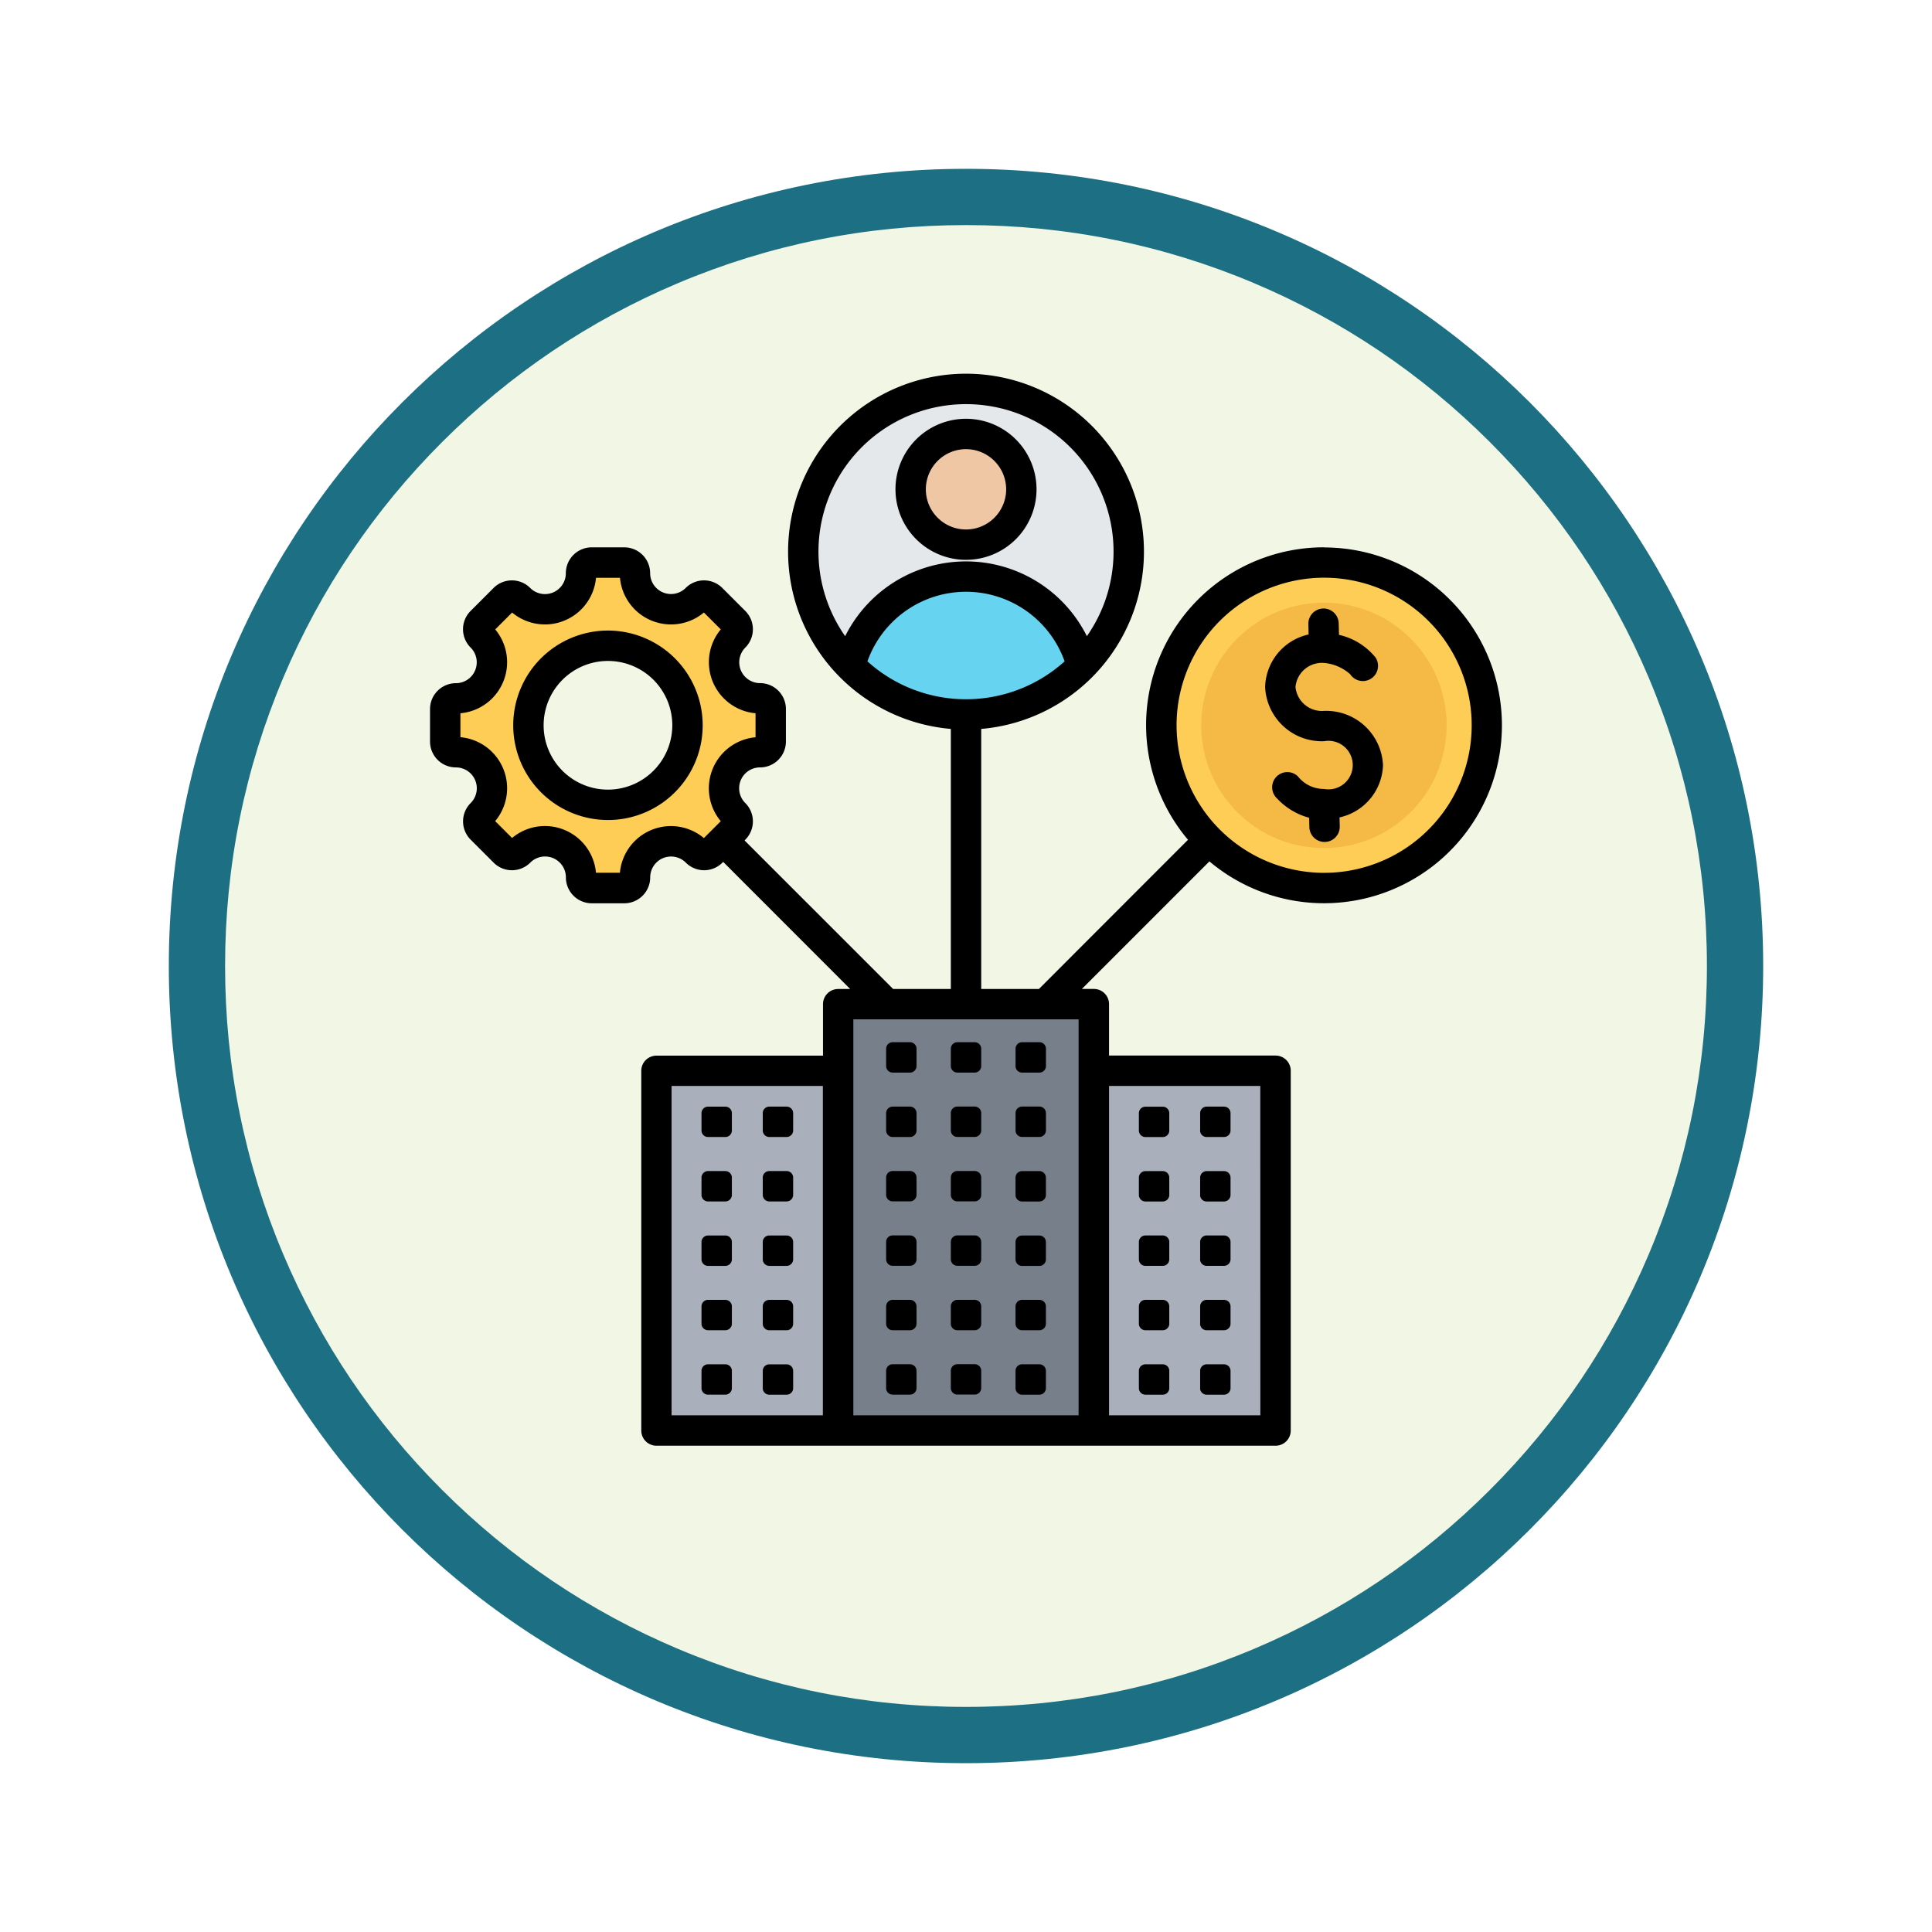<svg xmlns="http://www.w3.org/2000/svg" xmlns:xlink="http://www.w3.org/1999/xlink" width="103" height="103" viewBox="0 0 103 103">
  <defs>
    <filter id="Trazado_982547" x="0" y="0" width="103" height="103" filterUnits="userSpaceOnUse">
      <feOffset dy="3" input="SourceAlpha"/>
      <feGaussianBlur stdDeviation="3" result="blur"/>
      <feFlood flood-opacity="0.161"/>
      <feComposite operator="in" in2="blur"/>
      <feComposite in="SourceGraphic"/>
    </filter>
  </defs>
  <g id="Grupo_1202419" data-name="Grupo 1202419" transform="translate(-611 -744)">
    <g id="Grupo_1202210" data-name="Grupo 1202210" transform="translate(340 -126.414)">
      <g id="Grupo_1174813" data-name="Grupo 1174813" transform="translate(280 876.414)">
        <g id="Grupo_1201680" data-name="Grupo 1201680">
          <g id="Grupo_1201330" data-name="Grupo 1201330">
            <g id="Grupo_1172010" data-name="Grupo 1172010">
              <g id="Grupo_1171046" data-name="Grupo 1171046">
                <g id="Grupo_1148525" data-name="Grupo 1148525">
                  <g transform="matrix(1, 0, 0, 1, -9, -6)" filter="url(#Trazado_982547)">
                    <g id="Trazado_982547-2" data-name="Trazado 982547" transform="translate(9 6)" fill="#f2f7e5">
                      <path d="M 42.5 83.5 C 36.964 83.5 31.595 82.416 26.541 80.279 C 21.659 78.214 17.274 75.257 13.509 71.491 C 9.743 67.726 6.786 63.341 4.721 58.459 C 2.584 53.405 1.5 48.036 1.5 42.5 C 1.5 36.964 2.584 31.595 4.721 26.541 C 6.786 21.659 9.743 17.274 13.509 13.509 C 17.274 9.743 21.659 6.786 26.541 4.721 C 31.595 2.584 36.964 1.5 42.5 1.5 C 48.036 1.5 53.405 2.584 58.459 4.721 C 63.341 6.786 67.726 9.743 71.491 13.509 C 75.257 17.274 78.214 21.659 80.279 26.541 C 82.416 31.595 83.5 36.964 83.5 42.5 C 83.5 48.036 82.416 53.405 80.279 58.459 C 78.214 63.341 75.257 67.726 71.491 71.491 C 67.726 75.257 63.341 78.214 58.459 80.279 C 53.405 82.416 48.036 83.5 42.5 83.5 Z" stroke="none"/>
                      <path d="M 42.5 3 C 37.166 3 31.994 4.044 27.126 6.103 C 22.422 8.092 18.198 10.941 14.569 14.569 C 10.941 18.198 8.092 22.422 6.103 27.126 C 4.044 31.994 3 37.166 3 42.5 C 3 47.834 4.044 53.006 6.103 57.874 C 8.092 62.578 10.941 66.802 14.569 70.431 C 18.198 74.059 22.422 76.908 27.126 78.897 C 31.994 80.956 37.166 82 42.5 82 C 47.834 82 53.006 80.956 57.874 78.897 C 62.578 76.908 66.802 74.059 70.431 70.431 C 74.059 66.802 76.908 62.578 78.897 57.874 C 80.956 53.006 82 47.834 82 42.5 C 82 37.166 80.956 31.994 78.897 27.126 C 76.908 22.422 74.059 18.198 70.431 14.569 C 66.802 10.941 62.578 8.092 57.874 6.103 C 53.006 4.044 47.834 3 42.5 3 M 42.5 0 C 65.972 0 85 19.028 85 42.5 C 85 65.972 65.972 85 42.5 85 C 19.028 85 0 65.972 0 42.5 C 0 19.028 19.028 0 42.5 0 Z" stroke="none" fill="#1d7083"/>
                    </g>
                  </g>
                </g>
              </g>
            </g>
          </g>
        </g>
      </g>
    </g>
    <g id="resources_8553028" transform="translate(624.926 754.926)">
      <path id="Trazado_1041103" data-name="Trazado 1041103" d="M32.783,106.114a1.921,1.921,0,0,0-1.358,3.278.57.57,0,0,1,0,.806L30.2,111.425a.57.57,0,0,1-.806,0,1.921,1.921,0,0,0-3.278,1.358.57.57,0,0,1-.57.57H23.809a.57.57,0,0,1-.57-.57,1.92,1.92,0,0,0-3.278-1.358.57.57,0,0,1-.806,0L17.928,110.2a.57.57,0,0,1,0-.806,1.921,1.921,0,0,0-1.358-3.278.57.57,0,0,1-.57-.57v-1.735a.57.57,0,0,1,.57-.57,1.921,1.921,0,0,0,1.358-3.278.57.57,0,0,1,0-.806l1.227-1.227a.57.57,0,0,1,.806,0,1.921,1.921,0,0,0,3.278-1.358.57.57,0,0,1,.57-.57h1.735a.57.57,0,0,1,.57.57,1.921,1.921,0,0,0,3.278,1.358.57.57,0,0,1,.806,0l1.227,1.227a.57.57,0,0,1,0,.806,1.921,1.921,0,0,0,1.358,3.278.57.57,0,0,1,.57.57v1.735A.57.57,0,0,1,32.783,106.114Zm-8.107-5.678a4.24,4.24,0,1,0,4.24,4.24A4.24,4.24,0,0,0,24.676,100.437Z" transform="translate(-6.19 -76.935)" fill="#fdcd56" fill-rule="evenodd"/>
      <g id="Grupo_1202413" data-name="Grupo 1202413" transform="translate(21.072 42.608)">
        <path id="Trazado_1041104" data-name="Trazado 1041104" d="M307.011,330.22h10.144a.458.458,0,0,1,.457.457v18.264a.458.458,0,0,1-.457.457H307.011Z" transform="translate(-284.608 -326.667)" fill="#a9b0bb" fill-rule="evenodd"/>
        <path id="Trazado_1041105" data-name="Trazado 1041105" d="M113.811,330.22h10.144V349.4H113.811a.458.458,0,0,1-.457-.457V330.677A.458.458,0,0,1,113.811,330.22Z" transform="translate(-113.354 -326.667)" fill="#a9b0bb" fill-rule="evenodd"/>
        <path id="Trazado_1041106" data-name="Trazado 1041106" d="M197.541,299.509h12.717a.458.458,0,0,1,.457.457V322.24H197.084V299.966A.458.458,0,0,1,197.541,299.509Z" transform="translate(-187.398 -299.509)" fill="#767f8a" fill-rule="evenodd"/>
      </g>
      <g id="Grupo_1202415" data-name="Grupo 1202415" transform="translate(47.408 18.497)">
        <g id="Grupo_1202414" data-name="Grupo 1202414" transform="translate(0 0)">
          <circle id="Elipse_12310" data-name="Elipse 12310" cx="9" cy="9" r="9" transform="translate(0.167 0.078)" fill="#fdcd56"/>
          <circle id="Elipse_12311" data-name="Elipse 12311" cx="6.54" cy="6.54" r="6.54" transform="translate(0 9.248) rotate(-45)" fill="#f5b945"/>
        </g>
      </g>
      <g id="Grupo_1202418" data-name="Grupo 1202418" transform="translate(9 9)">
        <g id="Grupo_1202417" data-name="Grupo 1202417" transform="translate(19.308 0.197)">
          <circle id="Elipse_12312" data-name="Elipse 12312" cx="8.676" cy="8.676" r="8.676" transform="translate(0 17.318) rotate(-85.931)" fill="#e4e8eb"/>
          <g id="Grupo_1202416" data-name="Grupo 1202416" transform="translate(3.089 3.013)">
            <path id="Trazado_1041107" data-name="Trazado 1041107" d="M230.493,39.7a2.951,2.951,0,1,0,2.951-2.951,2.951,2.951,0,0,0-2.951,2.951Z" transform="translate(-227.266 -36.751)" fill="#efc7a4" fill-rule="evenodd"/>
            <path id="Trazado_1041108" data-name="Trazado 1041108" d="M202.6,107.231a6.387,6.387,0,0,1,12.355,0,8.675,8.675,0,0,1-12.355,0Z" transform="translate(-202.601 -94.864)" fill="#66d4f1" fill-rule="evenodd"/>
          </g>
        </g>
        <path id="Trazado_1041109" data-name="Trazado 1041109" d="M40.214,63.081v-.925a.347.347,0,0,1,.347-.347h.926a.347.347,0,0,1,.347.347v.925a.348.348,0,0,1-.347.347h-.925A.348.348,0,0,1,40.214,63.081Zm0-10.3v-.925a.348.348,0,0,1,.347-.347h.926a.348.348,0,0,1,.347.347v.925a.348.348,0,0,1-.347.347h-.925A.348.348,0,0,1,40.214,52.778Zm0,3.435v-.927a.347.347,0,0,1,.347-.346h.926a.347.347,0,0,1,.347.346v.927a.348.348,0,0,1-.347.347h-.925A.348.348,0,0,1,40.214,56.212Zm0,3.434V58.72a.348.348,0,0,1,.347-.347h.926a.348.348,0,0,1,.347.347v.925a.348.348,0,0,1-.347.347h-.925A.348.348,0,0,1,40.214,59.646ZM36.765,45.909v-.925a.348.348,0,0,1,.347-.347h.926a.348.348,0,0,1,.347.347v.925a.348.348,0,0,1-.347.347h-.925A.348.348,0,0,1,36.765,45.909Zm0,10.3v-.927a.347.347,0,0,1,.347-.346h.926a.347.347,0,0,1,.347.346v.927a.348.348,0,0,1-.347.347h-.925A.348.348,0,0,1,36.765,56.212Zm0-6.869v-.925a.348.348,0,0,1,.347-.347h.926a.348.348,0,0,1,.347.347v.925a.348.348,0,0,1-.347.347h-.925A.347.347,0,0,1,36.765,49.343Zm0,3.435v-.925a.348.348,0,0,1,.347-.347h.926a.348.348,0,0,1,.347.347v.925a.348.348,0,0,1-.347.347h-.925A.348.348,0,0,1,36.765,52.778Zm0,10.3v-.925a.347.347,0,0,1,.347-.347h.926a.347.347,0,0,1,.347.347v.925a.348.348,0,0,1-.347.347h-.925A.348.348,0,0,1,36.765,63.081Zm-3.449-10.3v-.925a.347.347,0,0,1,.347-.347h.926a.348.348,0,0,1,.347.347v.925a.348.348,0,0,1-.347.347h-.925A.347.347,0,0,1,33.316,52.778Zm6.9-3.435v-.925a.348.348,0,0,1,.347-.347h.926a.348.348,0,0,1,.347.347v.925a.347.347,0,0,1-.347.347h-.925A.347.347,0,0,1,40.214,49.343Zm-6.9,13.738v-.925a.346.346,0,0,1,.347-.347h.926a.347.347,0,0,1,.347.347v.925a.348.348,0,0,1-.347.347h-.925A.347.347,0,0,1,33.316,63.081Zm0-3.435V58.72a.347.347,0,0,1,.347-.347h.926a.348.348,0,0,1,.347.347v.925a.348.348,0,0,1-.347.347h-.925A.347.347,0,0,1,33.316,59.646Zm0-3.434v-.927a.346.346,0,0,1,.346-.346h.927a.347.347,0,0,1,.347.346v.927a.348.348,0,0,1-.347.347h-.925A.347.347,0,0,1,33.316,56.212Zm6.9-10.3v-.925a.348.348,0,0,1,.347-.347h.926a.348.348,0,0,1,.347.347v.925a.348.348,0,0,1-.347.347h-.925A.348.348,0,0,1,40.214,45.909ZM36.765,59.646V58.72a.348.348,0,0,1,.347-.347h.926a.348.348,0,0,1,.347.347v.925a.348.348,0,0,1-.347.347h-.925A.348.348,0,0,1,36.765,59.646ZM33.316,45.909v-.925a.347.347,0,0,1,.347-.347h.926a.348.348,0,0,1,.347.347v.925a.348.348,0,0,1-.347.347h-.925A.347.347,0,0,1,33.316,45.909Zm0,3.434v-.925a.347.347,0,0,1,.347-.347h.926a.348.348,0,0,1,.347.347v.925a.347.347,0,0,1-.347.347h-.925A.347.347,0,0,1,33.316,49.343Zm-4.957-.925v.925a.348.348,0,0,1-.347.347h-.926a.347.347,0,0,1-.347-.347v-.925a.347.347,0,0,1,.347-.347h.926a.348.348,0,0,1,.347.347Zm0,3.435v.925a.348.348,0,0,1-.347.347h-.926a.348.348,0,0,1-.347-.347v-.925a.347.347,0,0,1,.347-.347h.926a.348.348,0,0,1,.347.347Zm-3.267,3.434v.927a.348.348,0,0,1-.347.347H23.82a.348.348,0,0,1-.347-.347v-.927a.347.347,0,0,1,.347-.346h.926A.347.347,0,0,1,25.092,55.286Zm3.267,0v.927a.348.348,0,0,1-.347.347h-.926a.348.348,0,0,1-.347-.347v-.927a.346.346,0,0,1,.347-.346h.926a.347.347,0,0,1,.347.346Zm0,3.435v.925a.348.348,0,0,1-.347.347h-.926a.348.348,0,0,1-.347-.347V58.72a.347.347,0,0,1,.347-.347h.926a.348.348,0,0,1,.347.347Zm-3.267-6.868v.925a.348.348,0,0,1-.347.347H23.82a.348.348,0,0,1-.347-.347v-.925a.348.348,0,0,1,.347-.347h.926A.348.348,0,0,1,25.092,51.852Zm0-3.435v.925a.347.347,0,0,1-.347.347H23.82a.347.347,0,0,1-.347-.347v-.925a.348.348,0,0,1,.347-.347h.926A.348.348,0,0,1,25.092,48.417Zm3.267,13.738v.925a.348.348,0,0,1-.347.347h-.926a.348.348,0,0,1-.347-.347v-.925a.346.346,0,0,1,.347-.347h.926a.348.348,0,0,1,.347.347ZM25.092,58.72v.925a.348.348,0,0,1-.347.347H23.82a.348.348,0,0,1-.347-.347V58.72a.348.348,0,0,1,.347-.347h.926A.348.348,0,0,1,25.092,58.72Zm0,3.435v.925a.348.348,0,0,1-.347.347H23.82a.348.348,0,0,1-.347-.347v-.925a.347.347,0,0,1,.347-.347h.926A.347.347,0,0,1,25.092,62.155Zm24.965-2.509V58.72a.348.348,0,0,1,.347-.347h.926a.347.347,0,0,1,.347.347v.925a.347.347,0,0,1-.347.347H50.4a.348.348,0,0,1-.347-.347Zm-3.266,0V58.72a.348.348,0,0,1,.347-.347h.926a.348.348,0,0,1,.347.347v.925a.348.348,0,0,1-.347.347h-.925A.348.348,0,0,1,46.791,59.646Zm3.266-3.434v-.927a.347.347,0,0,1,.347-.346h.926a.346.346,0,0,1,.347.346v.927a.347.347,0,0,1-.347.347H50.4a.348.348,0,0,1-.347-.347Zm0-6.869v-.925a.348.348,0,0,1,.347-.347h.926a.347.347,0,0,1,.347.347v.925a.347.347,0,0,1-.347.347H50.4a.347.347,0,0,1-.347-.347Zm0,13.738v-.925a.347.347,0,0,1,.347-.347h.926a.347.347,0,0,1,.347.347v.925a.347.347,0,0,1-.347.347H50.4a.348.348,0,0,1-.347-.347Zm-3.266-6.868v-.927a.347.347,0,0,1,.347-.346h.926a.347.347,0,0,1,.347.346v.927a.348.348,0,0,1-.347.347h-.925A.348.348,0,0,1,46.791,56.212Zm0,6.868v-.925a.347.347,0,0,1,.347-.347h.926a.347.347,0,0,1,.347.347v.925a.348.348,0,0,1-.347.347h-.925A.348.348,0,0,1,46.791,63.081Zm3.266-10.3v-.925a.348.348,0,0,1,.347-.347h.926a.347.347,0,0,1,.347.347v.925a.347.347,0,0,1-.347.347H50.4a.348.348,0,0,1-.347-.347Zm-3.266-3.435v-.925a.348.348,0,0,1,.347-.347h.926a.348.348,0,0,1,.347.347v.925a.348.348,0,0,1-.347.347h-.925A.347.347,0,0,1,46.791,49.343Zm0,3.435v-.925a.348.348,0,0,1,.347-.347h.926a.348.348,0,0,1,.347.347v.925a.348.348,0,0,1-.347.347h-.925A.348.348,0,0,1,46.791,52.778ZM18.486,31.171a3.43,3.43,0,1,1,3.43-3.43A3.434,3.434,0,0,1,18.486,31.171Zm0-8.48a5.05,5.05,0,1,0,5.05,5.05,5.055,5.055,0,0,0-5.05-5.05Zm41.32,7.17a2.948,2.948,0,0,1-2.318,2.791l.012.48a.811.811,0,0,1-.79.829h-.02a.811.811,0,0,1-.81-.79l-.012-.5a3.614,3.614,0,0,1-1.713-1.031.81.81,0,1,1,1.112-1.178,1.763,1.763,0,0,0,1.4.674,1.294,1.294,0,1,0,0-2.546A3.029,3.029,0,0,1,53.521,25.7,2.949,2.949,0,0,1,55.839,22.9l-.013-.556a.809.809,0,1,1,1.618-.038l.015.614a3.5,3.5,0,0,1,1.949,1.207.81.81,0,1,1-1.354.89,2.407,2.407,0,0,0-1.393-.6A1.416,1.416,0,0,0,55.14,25.7a1.416,1.416,0,0,0,1.522,1.274,3.03,3.03,0,0,1,3.143,2.892Zm-3.143,5.746A7.867,7.867,0,1,0,48.8,27.741,7.875,7.875,0,0,0,56.663,35.608Zm-3.4,11.361H45.2v17.56h8.067Zm-31.386,0v17.56h8.066V46.969Zm21.7,17.56V43.416H31.568V64.529ZM23.6,33.754l.9-.9a2.733,2.733,0,0,1,1.854-4.474V27.1A2.733,2.733,0,0,1,24.5,22.629l-.9-.9a2.732,2.732,0,0,1-4.473-1.852H17.849a2.733,2.733,0,0,1-4.473,1.853l-.9.9A2.732,2.732,0,0,1,10.62,27.1v1.276a2.732,2.732,0,0,1,1.853,4.474l.9.9a2.731,2.731,0,0,1,4.474,1.853h1.276A2.732,2.732,0,0,1,23.6,33.754ZM37.574,10.62a7.861,7.861,0,0,1,6.444,12.371,7.2,7.2,0,0,0-12.886,0A7.86,7.86,0,0,1,37.574,10.62Zm0,15.733a7.839,7.839,0,0,0,5.257-2.02,5.578,5.578,0,0,0-10.512,0,7.836,7.836,0,0,0,5.256,2.02Zm19.088-8.1a9.479,9.479,0,0,0-7.252,15.592L41.461,41.8H38.385V27.935a9.486,9.486,0,1,0-1.62,0V41.8H33.689l-7.921-7.921.041-.04a1.381,1.381,0,0,0,0-1.952,1.111,1.111,0,0,1,.785-1.9,1.381,1.381,0,0,0,1.379-1.379V26.873a1.381,1.381,0,0,0-1.379-1.38,1.111,1.111,0,0,1-.785-1.895,1.381,1.381,0,0,0,0-1.952l-1.227-1.227a1.382,1.382,0,0,0-1.952,0,1.111,1.111,0,0,1-1.895-.786,1.381,1.381,0,0,0-1.38-1.379H17.619a1.381,1.381,0,0,0-1.379,1.379,1.112,1.112,0,0,1-1.9.786,1.381,1.381,0,0,0-1.951,0l-1.226,1.227a1.377,1.377,0,0,0,0,1.95,1.112,1.112,0,0,1-.786,1.9A1.382,1.382,0,0,0,9,26.873v1.735a1.381,1.381,0,0,0,1.38,1.379,1.112,1.112,0,0,1,.786,1.9,1.378,1.378,0,0,0,0,1.952l1.226,1.226a1.381,1.381,0,0,0,1.951,0,1.111,1.111,0,0,1,1.9.786,1.382,1.382,0,0,0,1.379,1.38h1.736a1.381,1.381,0,0,0,1.38-1.38,1.112,1.112,0,0,1,1.9-.786,1.38,1.38,0,0,0,1.95,0l.042-.04L31.4,41.8h-.64a.811.811,0,0,0-.81.81v2.743H21.072a.811.811,0,0,0-.81.81V65.339a.81.81,0,0,0,.809.81H54.077a.81.81,0,0,0,.81-.81V46.159a.81.81,0,0,0-.81-.81H45.2V42.607a.81.81,0,0,0-.81-.81h-.639l6.8-6.8a9.484,9.484,0,1,0,6.107-16.737ZM37.574,13.02a2.141,2.141,0,1,0,2.141,2.14A2.143,2.143,0,0,0,37.574,13.02Zm0,5.9a3.76,3.76,0,1,0-3.76-3.761A3.764,3.764,0,0,0,37.574,18.921Z" transform="translate(-9 -9)" fill-rule="evenodd"/>
      </g>
    </g>
  </g>
</svg>
